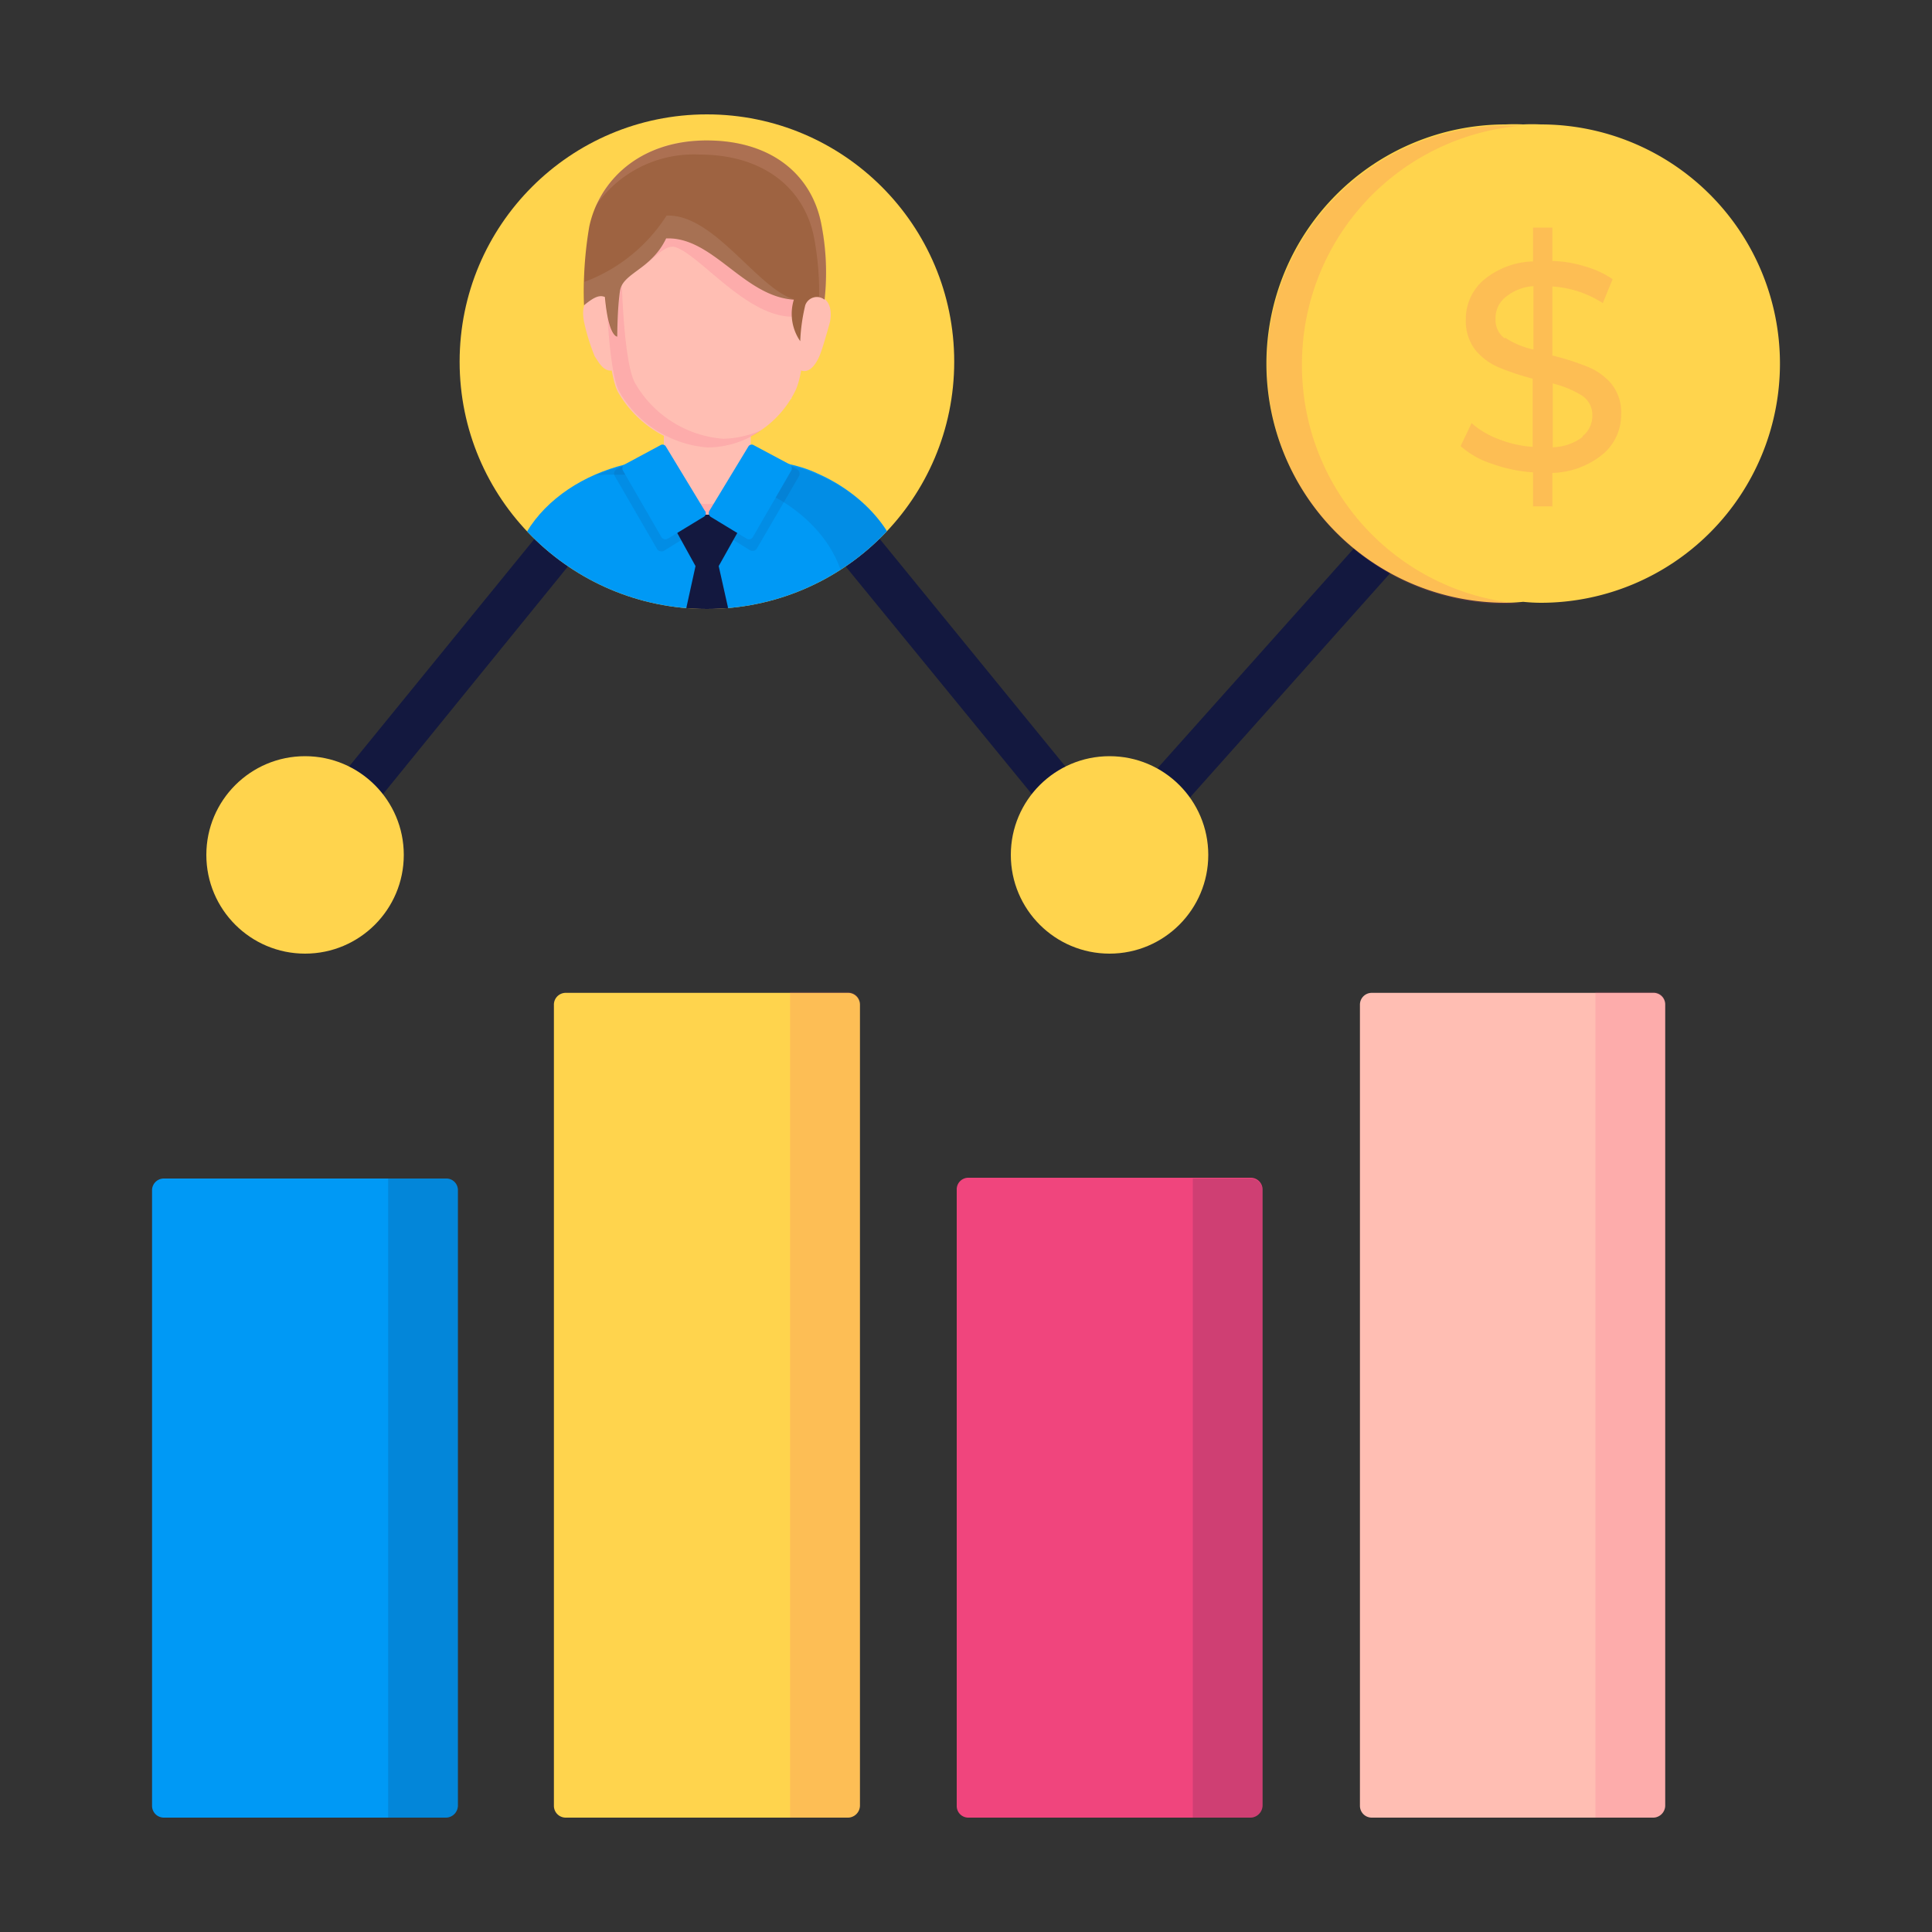 <svg transform="scale(1)" xmlns="http://www.w3.org/2000/svg" xmlns:xlink="http://www.w3.org/1999/xlink" viewBox="0 0 100 100" id="Hfy0EnRvuK" class="pbimage_pbimage__wrapper__image__0LEis false"><rect x="0" y="0" width="100" height="100" fill="#333333" stroke="none"/><title>Maket Analysis</title><defs><style> .cls-1{fill:none;} .cls-2{fill:#13183f;} .cls-3{fill:#ffd44d;} .cls-13, .cls-4{opacity:0.15;} .cls-13, .cls-5{fill:#f0457d;} .cls-6{fill:#ffbeb3;} .cls-7{fill:#0099f5;} .cls-8{clip-path:url(#clip-path-Hfy0EnRvuK);} .cls-9{opacity:0.09;isolation:isolate;} .cls-10{fill:#f2f2f2;} .cls-11{fill:#9e6341;} .cls-12{opacity:0.1;}
 .cls-13, .cls-5{fill:#F0457D;}
 .cls-11{fill:#9E6341;}
 .cls-10{fill:#F2F2F2;}
 .cls-7{fill:#0099F5;}
 .cls-6{fill:#FFBEB3;}
 .cls-3{fill:#FFD44D;}
 .cls-2{fill:#13183F;}</style><clipPath id="clip-path-Hfy0EnRvuK"><circle class="cls-1" cx="36.59" cy="18.72" r="12.8"></circle></clipPath></defs><g id="_0210_Maket_Analysis" data-name="0210_Maket_Analysis"><path class="cls-2" d="M15.79,45.38a1.13,1.13,0,0,1-.71-.26,1.12,1.12,0,0,1-.16-1.58L35.72,18a1.12,1.12,0,0,1,.87-.41h0a1.12,1.12,0,0,1,.87.41l20,24.51L77.93,19.59a1.13,1.13,0,1,1,1.68,1.5L58.27,45a1.1,1.1,0,0,1-.86.38,1.13,1.13,0,0,1-.85-.42l-20-24.46L16.66,45A1.11,1.11,0,0,1,15.79,45.38Z" fill="#13183F"></path><path class="cls-3" d="M43.89,94.08H29.29a.61.61,0,0,1-.62-.61V52a.61.61,0,0,1,.62-.61h14.6a.61.61,0,0,1,.62.61V93.47A.63.63,0,0,1,43.89,94.08Z" fill="#FFD44D"></path><g class="cls-4"><path class="cls-5" d="M43.89,94.08h-3V51.35h3a.61.61,0,0,1,.62.61V93.47A.63.63,0,0,1,43.89,94.08Z"></path></g><path class="cls-6" d="M85.58,94.08H71a.61.61,0,0,1-.61-.61V52a.61.61,0,0,1,.61-.61H85.58a.6.6,0,0,1,.61.61V93.47A.63.63,0,0,1,85.58,94.08Z" fill="#FFBEB3"></path><g class="cls-4"><path class="cls-5" d="M85.58,94.08h-3V51.35h3a.6.6,0,0,1,.61.61V93.47A.63.63,0,0,1,85.58,94.08Z"></path></g><path class="cls-7" d="M23.09,94.08H8.49a.61.61,0,0,1-.62-.61V61.58A.61.61,0,0,1,8.49,61h14.6a.6.6,0,0,1,.61.62V93.45A.63.63,0,0,1,23.09,94.08Z" fill="#0099F5"></path><g class="cls-4"><path class="cls-2" d="M23.09,94.08h-3V61h3a.6.6,0,0,1,.61.62V93.45A.63.63,0,0,1,23.09,94.08Z"></path></g><path class="cls-5" d="M64.74,94.08H50.13a.6.6,0,0,1-.61-.61V61.58a.6.6,0,0,1,.61-.62H64.74a.61.61,0,0,1,.61.62V93.45A.64.64,0,0,1,64.74,94.08Z"></path><g class="cls-4"><path class="cls-2" d="M64.74,94.08h-3V61h3a.61.61,0,0,1,.61.62V93.45A.64.64,0,0,1,64.74,94.08Z"></path></g><g class="cls-8"><circle class="cls-3" cx="36.59" cy="18.72" r="12.8"></circle></g><g class="cls-8"><path class="cls-7" d="M46.8,30.47v1H26.42c-.51-4.81,4-7.73,8.37-7.73,2.27,0,5.44-.23,7.53.77C44.71,25.56,46.82,27.77,46.8,30.47Z"></path><g class="cls-9"><path class="cls-2" d="M46.8,30.47c0-2.7-2.09-4.91-4.48-5.9-2.09-1-5.26-.75-7.53-.77a9.94,9.94,0,0,0-4,.82,6.77,6.77,0,0,1,1-.05c2.28,0,5.45-.22,7.53.78,2.4,1,4.5,3.19,4.48,5.89v.29h3Z"></path></g><g class="cls-9"><path class="cls-2" d="M36.41,27.25l-2,1.23A.27.27,0,0,1,34,28.4l-2.18-3.76a.25.25,0,0,1,.1-.35l2-1.07a.25.25,0,0,1,.33.09l2.21,3.6A.31.31,0,0,1,36.41,27.25Z"></path></g><g class="cls-9"><path class="cls-2" d="M36.82,27.25l2,1.23a.27.27,0,0,0,.35-.08l2.19-3.76a.27.27,0,0,0-.11-.35l-2-1.07a.26.26,0,0,0-.33.09l-2.21,3.6A.3.3,0,0,0,36.82,27.25Z"></path></g><path class="cls-2" d="M38.49,27l-1.88-.7h0l-1.88.7L36,29.3l-.49,2.23H37.7l-.5-2.23Z"></path><path class="cls-6" d="M36.61,26.64a2.24,2.24,0,0,1-2.25-2.25v-6a2.25,2.25,0,0,1,4.5,0v6A2.25,2.25,0,0,1,36.61,26.64Z"></path><g class="cls-4"><path class="cls-5" d="M38.76,25.09a2.26,2.26,0,0,1-4.28,0A2.79,2.79,0,0,0,38.76,25.09Z"></path></g><path class="cls-7" d="M36.41,26.76l-1.86,1.13a.24.24,0,0,1-.31-.08l-2-3.46a.23.23,0,0,1,.09-.31l1.86-1a.2.2,0,0,1,.28.08l2,3.3A.21.21,0,0,1,36.41,26.76Z"></path><path class="cls-7" d="M36.8,26.76l1.86,1.13a.23.23,0,0,0,.3-.08l2-3.46a.24.24,0,0,0-.08-.31l-1.87-1a.2.2,0,0,0-.28.08l-2,3.3A.24.24,0,0,0,36.8,26.76Z"></path><path class="cls-6" d="M32.13,16.21a1.1,1.1,0,0,0-1.31-.88c-.69.14-.69.8-.59,1.33a10.79,10.79,0,0,0,.55,1.78c.21.31.49.88,1,.71.33-.1.51-.69.6-1.1A10.13,10.13,0,0,0,32.13,16.21Z"></path><path class="cls-6" d="M41,16.19a1.1,1.1,0,0,1,1.31-.88c.69.14.75.82.65,1.35,0,0-.37,1.37-.55,1.78s-.53.94-1,.71c-.31-.12-.54-.71-.6-1.12A10.13,10.13,0,0,1,41,16.19Z"></path><path class="cls-6" d="M41.66,12.2c0-2.31-1.43-4.64-5.23-4.64s-5.18,2.53-5.18,4.84c0,.13,0,6.43.72,7.86a5.77,5.77,0,0,0,4.58,2.92,5.29,5.29,0,0,0,4.6-2.92C42,18.6,41.66,12.2,41.66,12.2Z"></path><g class="cls-4"><path class="cls-5" d="M32.72,12.71l.11.06c.1.1-.41,1.27-.27,1.27.76.16,1.66-1.47,2.39-1.25,1.29.41,3.73,3.66,6.12,3.6.63-.61.61-4.21.61-4.21,0-2.31-1.43-4.64-5.23-4.64-3.15,0-4.63,1.73-5.05,3.66A2.37,2.37,0,0,1,32.72,12.71Z"></path></g><path class="cls-10" d="M41,20.59s0,0,0,0a.42.42,0,0,1-.12.08Z"></path><g class="cls-4"><path class="cls-5" d="M37.43,22.71a5.77,5.77,0,0,1-4.58-2.92c-.74-1.45-.72-7.73-.72-7.86a5,5,0,0,1,.94-3,3,3,0,0,1,.25-.55,4.67,4.67,0,0,0-2,4c0,.13,0,6.43.72,7.86a5.79,5.79,0,0,0,4.58,2.92,4.89,4.89,0,0,0,2.8-.9A5.17,5.17,0,0,1,37.43,22.71Z"></path></g><path class="cls-11" d="M42.52,11.65c-.47-2.56-2.55-4.4-6-4.38S31,9.38,30.5,11.73a19.89,19.89,0,0,0-.27,4.07c.57-.47.82-.53,1.08-.43.19,2.09.64,2.05.64,2.05s0-1.42.14-2.36,1.62-1.1,2.39-2.72c2.42-.1,4,3,6.61,3.17a2.49,2.49,0,0,0,.33,2.15,9.52,9.52,0,0,1,.26-1.86.64.64,0,0,1,1-.29A12.8,12.8,0,0,0,42.52,11.65Z"></path><g class="cls-4"><path class="cls-6" d="M42.52,11.65c-.47-2.56-2.55-4.4-6-4.38a6,6,0,0,0-5.83,3.6A6.16,6.16,0,0,1,36.2,8c3.4,0,5.48,1.82,5.95,4.37a15.58,15.58,0,0,1,.25,3,.81.81,0,0,1,.29.12A12,12,0,0,0,42.52,11.65Z"></path></g><g class="cls-12"><path class="cls-10" d="M34.5,11.16a8.61,8.61,0,0,1-4.25,3.43v-.16c0,.51,0,1,0,1.37.57-.47.82-.53,1.08-.43.19,2.09.64,2.05.64,2.05s0-1.42.14-2.36,1.62-1.1,2.39-2.72c2.42-.1,3.93,3,6.57,3.15C39.13,14.84,36.92,11.05,34.5,11.16Z"></path></g></g><circle class="cls-3" cx="15.79" cy="44.25" r="5.11" fill="#FFD44D"></circle><circle class="cls-3" cx="57.43" cy="44.25" r="5.11" fill="#FFD44D"></circle><path class="cls-3" d="M79.75,6.44a9.08,9.08,0,0,0-.91,0,9.08,9.08,0,0,0-.91,0,12.38,12.38,0,0,0,0,24.76,9.08,9.08,0,0,0,.91-.05,9.08,9.08,0,0,0,.91.05,12.38,12.38,0,0,0,0-24.76Z" fill="#FFD44D"></path><path class="cls-13" d="M67.39,18.84A12.38,12.38,0,0,1,78.86,6.5c-.3,0-.6,0-.9,0a12.38,12.38,0,1,0,0,24.76c.3,0,.6,0,.9,0A12.37,12.37,0,0,1,67.39,18.84Z"></path><path class="cls-13" d="M83,23.48a4.32,4.32,0,0,1-2.65,1v1.73h-1V24.45A7.81,7.81,0,0,1,77.21,24a4.51,4.51,0,0,1-1.61-.91l.57-1.19a4.44,4.44,0,0,0,1.4.83,5.92,5.92,0,0,0,1.76.4V19.6A12.83,12.83,0,0,1,77.54,19a3.21,3.21,0,0,1-1.19-.9,2.47,2.47,0,0,1-.48-1.57,2.67,2.67,0,0,1,.88-2,4.17,4.17,0,0,1,2.6-1V11.78h1v1.73a6,6,0,0,1,1.69.28,4.88,4.88,0,0,1,1.43.66l-.51,1.24a5.4,5.4,0,0,0-2.61-.86V18.4a13.14,13.14,0,0,1,1.84.59,3.16,3.16,0,0,1,1.22.88,2.36,2.36,0,0,1,.5,1.58A2.66,2.66,0,0,1,83,23.48Zm-5.09-6a4.27,4.27,0,0,0,1.46.61V14.81a2.56,2.56,0,0,0-1.47.59,1.38,1.38,0,0,0-.49,1.09A1.18,1.18,0,0,0,77.89,17.52Zm4,5.1a1.35,1.35,0,0,0,.51-1.1,1.19,1.19,0,0,0-.53-1,5.2,5.2,0,0,0-1.52-.63v3.3a2.69,2.69,0,0,0,1.54-.53Z"></path></g></svg>